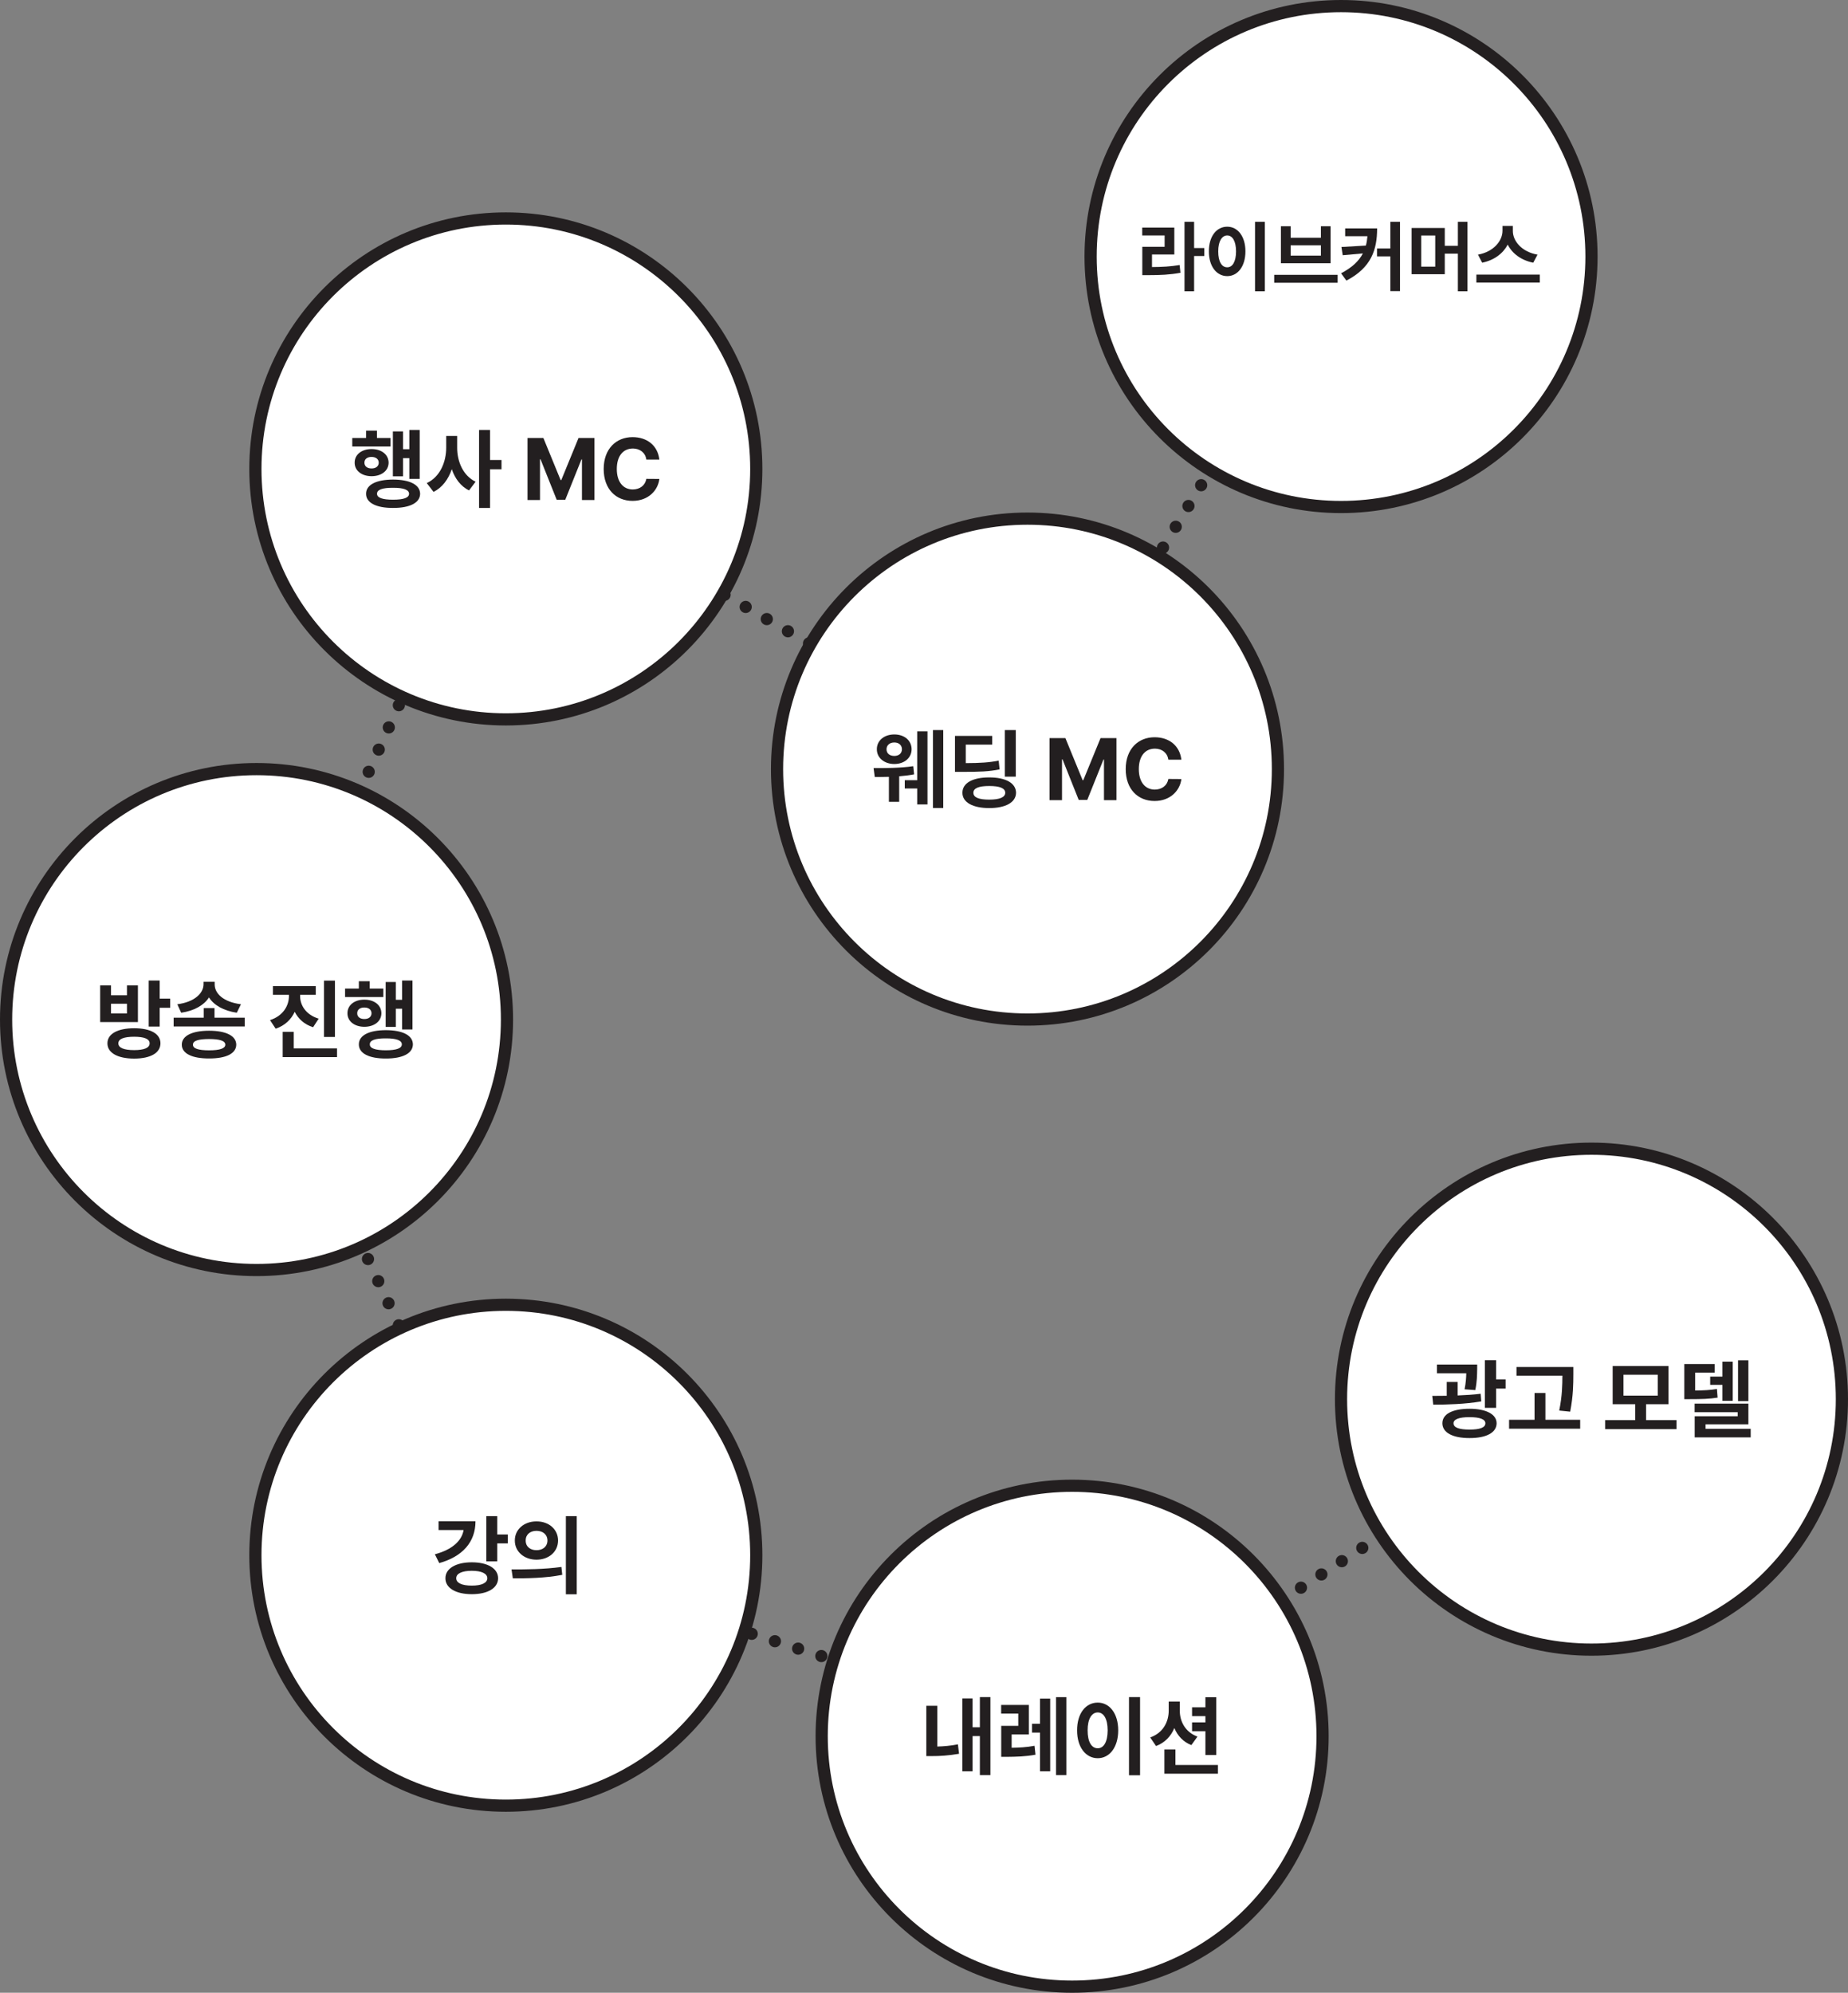 <?xml version="1.0" encoding="UTF-8"?><svg id="Layer_2" xmlns="http://www.w3.org/2000/svg" viewBox="0 0 758.4 817.75"><rect x="0" y="0" width="758.4" height="817.75" fill="#808080" stroke="none"/><defs><style>.cls-1{fill:#fff;}.cls-1,.cls-2{stroke:#231f20;stroke-miterlimit:10;stroke-width:5px;}.cls-3{fill:#231f20;}.cls-2{fill:none;stroke-dasharray:0 0 0 10;stroke-linecap:round;}</style></defs><g id="Layer_1-2"><g><polyline class="cls-2" points="550.35 105.28 421.67 315.61 207.59 192.43 105.28 418.39 207.59 638.21 439.99 712.48 653.12 574.17"/><circle class="cls-1" cx="105.28" cy="418.39" r="102.78"/><g><path class="cls-3" d="m41.1,404.38h4.46v4.04h6.54v-4.04h4.5v15.05h-15.5v-15.05Zm24.75,23.77c-.02,3.96-4.13,6.26-10.79,6.26s-10.99-2.3-10.97-6.26c-.02-3.9,4.2-6.19,10.97-6.19s10.78,2.29,10.79,6.19Zm-13.75-12.27v-3.97h-6.54v3.97h6.54Zm2.95,15.05c4.15,0,6.36-.95,6.36-2.78s-2.21-2.69-6.36-2.71c-4.2.02-6.5.88-6.47,2.71-.04,1.83,2.27,2.78,6.47,2.78Zm5.98-28.55h4.5v7.42h4.32v3.76h-4.32v7.7h-4.5v-18.88Z"/><path class="cls-3" d="m88.03,417.63h12.41v3.59h-29.18v-3.59h12.34v-3.94h4.43v3.94Zm-4.5-13.68v-1.05h4.57v1.05c-.02,3.74,3.57,7.26,10.79,8.16l-1.72,3.48c-5.41-.81-9.39-3.08-11.41-6.28-2.04,3.18-6.01,5.48-11.41,6.28l-1.58-3.48c7.07-.9,10.74-4.55,10.76-8.16Zm2.29,19.02c6.96.02,11.11,2.09,11.14,5.73-.04,3.64-4.18,5.68-11.14,5.66-7.01.02-11.21-2.02-11.21-5.66s4.2-5.71,11.21-5.73Zm0,8.05c4.38,0,6.63-.76,6.64-2.32-.02-1.6-2.27-2.3-6.64-2.32-4.48.02-6.66.72-6.64,2.32-.02,1.56,2.16,2.32,6.64,2.32Z"/><path class="cls-3" d="m130.78,418.02l-2.29,3.52c-3.59-1.14-6.1-3.45-7.54-6.33-1.46,3.16-4.06,5.68-7.82,6.93l-2.32-3.52c5.33-1.71,7.77-5.87,7.77-9.91v-.46h-6.57v-3.59h17.58v3.59h-6.43v.46c-.02,3.81,2.37,7.72,7.63,9.32Zm-14.77,5.41h4.54v6.79h17.75v3.59h-22.29v-10.37Zm16.95-21.02h4.5v23.13h-4.5v-23.13Z"/><path class="cls-3" d="m141.61,405.68h5.66v-3.02h4.46v3.02h5.59v3.48h-15.71v-3.48Zm7.91,4.54c4.06,0,6.98,2.23,7,5.59-.02,3.32-2.94,5.54-7,5.55-4.01-.02-6.94-2.23-6.93-5.55-.02-3.36,2.92-5.59,6.93-5.59Zm0,7.95c1.74.02,2.94-.88,2.95-2.36-.02-1.49-1.21-2.37-2.95-2.36-1.74-.02-2.94.86-2.92,2.36-.02,1.48,1.16,2.37,2.92,2.36Zm8.82,4.57c6.91.02,11.07,2.13,11.11,5.84-.04,3.69-4.2,5.82-11.11,5.8-6.89.02-11.09-2.11-11.07-5.8-.02-3.71,4.18-5.82,11.07-5.84Zm0,8.26c4.36,0,6.57-.81,6.57-2.43s-2.21-2.48-6.57-2.46c-4.34-.02-6.61.77-6.57,2.46-.04,1.62,2.23,2.43,6.57,2.43Zm10.93-8.54h-4.25v-8.51h-2.57v7.45h-4.18v-18.42h4.18v7.31h2.57v-7.91h4.25v20.07Z"/></g><circle class="cls-1" cx="207.59" cy="192.43" r="102.78"/><g><path class="cls-3" d="m144.57,179.74h5.66v-3.02h4.46v3.02h5.59v3.48h-15.71v-3.48Zm7.91,4.54c4.06,0,6.98,2.23,7,5.59-.02,3.32-2.94,5.54-7,5.55-4.01-.02-6.94-2.23-6.93-5.55-.02-3.36,2.92-5.59,6.93-5.59Zm0,7.95c1.74.02,2.94-.88,2.95-2.36-.02-1.49-1.21-2.37-2.95-2.36-1.74-.02-2.94.86-2.92,2.36-.02,1.48,1.16,2.37,2.92,2.36Zm8.82,4.57c6.91.02,11.07,2.13,11.11,5.84-.04,3.69-4.2,5.82-11.11,5.8-6.89.02-11.09-2.11-11.07-5.8-.02-3.71,4.18-5.82,11.07-5.84Zm0,8.26c4.36,0,6.57-.81,6.57-2.43s-2.21-2.48-6.57-2.46c-4.34-.02-6.61.77-6.57,2.46-.04,1.62,2.23,2.43,6.57,2.43Zm10.93-8.54h-4.25v-8.51h-2.57v7.45h-4.18v-18.42h4.18v7.31h2.57v-7.91h4.25v20.07Z"/><path class="cls-3" d="m195.19,197.67l-2.71,3.59c-3.43-1.71-5.75-4.87-7.07-8.72-1.41,4.13-3.87,7.52-7.49,9.32l-2.78-3.62c5.43-2.5,7.98-8.61,7.98-14.55v-4.78h4.5v4.78c-.02,5.73,2.43,11.51,7.56,13.99Zm1.41-21.23h4.5v12.34h4.71v3.8h-4.71v15.86h-4.5v-31.99Z"/><path class="cls-3" d="m223,179.74l7.07,17.26h.28l7.07-17.26h6.54v25.45h-5.13v-16.66h-.21l-6.64,16.56h-3.52l-6.64-16.63h-.21v16.73h-5.13v-25.45h6.54Z"/><path class="cls-3" d="m259.7,184.06c-3.96.02-6.57,3.04-6.57,8.4s2.65,8.38,6.54,8.4c2.9-.02,5.08-1.6,5.59-4.36l5.34.04c-.58,4.71-4.54,9-11,9-6.8,0-11.85-4.8-11.85-13.08s5.13-13.08,11.85-13.08c5.87,0,10.3,3.36,11,9.21h-5.34c-.42-2.81-2.58-4.52-5.55-4.54Z"/></g><circle class="cls-1" cx="421.67" cy="315.61" r="102.78"/><g><path class="cls-3" d="m374.79,314.43l.35,3.34c-1.92.37-4.03.62-6.12.79v10.49h-4.22v-10.27c-2.14.07-4.17.07-5.8.07l-.49-3.66c4.31.04,11.21,0,16.28-.77Zm-.67-6.96c-.02,3.57-3.04,6.05-7.1,6.05s-7.19-2.48-7.17-6.05c-.02-3.57,3.01-6.08,7.17-6.08s7.08,2.51,7.1,6.08Zm-7.1,2.74c1.85-.02,3.11-1.04,3.13-2.74-.02-1.71-1.28-2.78-3.13-2.78s-3.2,1.07-3.2,2.78,1.27,2.72,3.2,2.74Zm4.29,9.95h5.1v-20.04h4.22v29.99h-4.22v-6.54h-5.1v-3.41Zm11.57-20.57h4.22v31.99h-4.22v-31.99Z"/><path class="cls-3" d="m391.91,301.98h15.29v3.59h-10.86v7.59c6.06-.02,9.6-.26,13.5-1.02l.39,3.59c-4.32.88-8.24,1.04-15.54,1.02h-2.78v-14.77Zm14.06,17.05c6.73-.02,10.97,2.32,11,6.29-.04,3.96-4.27,6.29-11,6.29s-11.02-2.34-11-6.29c-.02-3.97,4.17-6.31,11-6.29Zm0,9.11c4.24,0,6.56-.95,6.57-2.81-.02-1.92-2.34-2.78-6.57-2.78s-6.5.86-6.5,2.78,2.23,2.81,6.5,2.81Zm10.9-9.42h-4.5v-19.12h4.5v19.12Z"/><path class="cls-3" d="m437.23,302.9l7.07,17.26h.28l7.07-17.26h6.54v25.45h-5.13v-16.66h-.21l-6.64,16.56h-3.52l-6.64-16.63h-.21v16.73h-5.13v-25.45h6.54Z"/><path class="cls-3" d="m473.93,307.22c-3.96.02-6.57,3.04-6.57,8.4s2.65,8.38,6.54,8.4c2.9-.02,5.08-1.6,5.59-4.36l5.34.04c-.58,4.71-4.54,9-11,9-6.8,0-11.85-4.8-11.85-13.08s5.13-13.08,11.85-13.08c5.87,0,10.3,3.36,11,9.21h-5.34c-.42-2.81-2.58-4.52-5.55-4.54Z"/></g><circle class="cls-1" cx="550.35" cy="105.28" r="102.78"/><g><path class="cls-3" d="m468.77,93.4h13.16v11.03h-9.16v5.16c4.14-.02,7.56-.2,11.34-.84l.34,3.19c-4.34.8-8.25.97-13.25.97h-2.41v-11.62h9.16v-4.66h-9.19v-3.22Zm21.28,8.38h4.19v3.28h-4.19v14.47h-3.94v-28.5h3.94v10.75Z"/><path class="cls-3" d="m503.64,93.03c4.28,0,7.47,3.92,7.47,10.12s-3.19,10.16-7.47,10.16-7.55-3.91-7.53-10.16c-.02-6.2,3.16-10.12,7.53-10.12Zm0,16.66c2.16.02,3.61-2.3,3.62-6.53-.02-4.22-1.47-6.53-3.62-6.53s-3.7,2.31-3.69,6.53c-.02,4.23,1.47,6.55,3.69,6.53Zm15.44,9.84h-4.03v-28.5h4.03v28.5Z"/><path class="cls-3" d="m548.95,116.03h-26.03v-3.25h26.03v3.25Zm-23.28-23.19h4v4.72h12.41v-4.72h3.97v15.19h-20.38v-15.19Zm16.41,12.06v-4.25h-12.41v4.25h12.41Z"/><path class="cls-3" d="m552.55,115.15l-2.19-3c4.5-2.36,7.31-5,8.95-8.16l-8.27.75-.53-3.38,10.03-.59c.33-1.2.53-2.48.64-3.84h-9.14v-3.19h13.12c-.02,8.75-2.38,16.08-12.62,21.41Zm12.56-13.19h5.47v-10.94h3.97v28.44h-3.97v-14.25h-5.47v-3.25Z"/><path class="cls-3" d="m592.92,100.87h5.38v-9.84h3.94v28.5h-3.94v-15.44h-5.38v8.44h-13.62v-18.97h13.62v7.31Zm-3.91,8.56v-12.78h-5.75v12.78h5.75Z"/><path class="cls-3" d="m605.89,112.68h26.03v3.28h-26.03v-3.28Zm25.09-8.19l-1.75,3.31c-4.97-.98-8.64-3.78-10.48-7.42-1.88,3.61-5.56,6.42-10.48,7.42l-1.72-3.31c6.33-1.12,10.03-5.59,10.06-9.72v-2.06h4.25v2.06c-.02,4.17,3.69,8.62,10.12,9.72Z"/></g><circle class="cls-1" cx="207.59" cy="638.21" r="102.78"/><g><path class="cls-3" d="m190.25,627.87h-10.27v-3.59h15.15c.02,8.53-5.34,14.5-14.87,17.16l-1.79-3.62c7.05-1.86,11.07-5.52,11.78-9.95Zm3.38,13.25c6.52,0,10.78,2.53,10.79,6.54-.02,4.04-4.27,6.54-10.79,6.54s-10.86-2.5-10.83-6.54c-.04-4.01,4.32-6.54,10.83-6.54Zm0,9.56c3.97.02,6.36-1.09,6.36-3.02s-2.39-3.06-6.36-3.06-6.42,1.09-6.4,3.06c-.02,1.93,2.37,3.04,6.4,3.02Zm10.44-20.99h4.32v3.66h-4.32v7.38h-4.5v-18.56h4.5v7.52Z"/><path class="cls-3" d="m230.4,643.03l.35,3.23c-7.1,1.39-14.7,1.44-20.29,1.44l-.53-3.66c5.71.02,13.62-.05,20.46-1.02Zm-1.37-10.86c-.02,4.61-3.78,7.86-8.86,7.88-5.04-.02-8.91-3.27-8.89-7.88-.02-4.59,3.85-7.86,8.89-7.84,5.08-.02,8.84,3.25,8.86,7.84Zm-8.86,3.97c2.55.02,4.48-1.44,4.5-3.97-.02-2.5-1.95-3.97-4.5-3.97s-4.45,1.48-4.43,3.97c-.02,2.53,1.9,3.99,4.43,3.97Zm12.06-13.96h4.46v32.06h-4.46v-32.06Z"/></g><circle class="cls-1" cx="439.99" cy="712.48" r="102.78"/><g><path class="cls-3" d="m380.15,700h4.5v16.72c2.57-.07,5.4-.3,8.47-.9l.46,3.87c-4.29.74-7.95.97-11.25.95h-2.18v-20.64Zm26.3,28.44h-4.32v-16h-2.99v14.45h-4.22v-29.92h4.22v11.85h2.99v-12.38h4.32v31.99Z"/><path class="cls-3" d="m422.2,711.77h-7.03v5.45c3.13-.04,6.06-.19,9.39-.81l.39,3.66c-4.2.77-7.79.84-11.81.88h-2.25v-12.73h7v-5.03h-7.03v-3.55h11.36v12.13Zm1.34-4.39h3.27v-10.34h4.18v29.85h-4.18v-15.89h-3.27v-3.62Zm9.84-10.93h4.25v31.99h-4.25v-31.99Z"/><path class="cls-3" d="m450.5,698.69c4.82,0,8.4,4.41,8.4,11.39s-3.59,11.43-8.4,11.43-8.49-4.39-8.47-11.43c-.02-6.98,3.55-11.39,8.47-11.39Zm0,18.74c2.43.02,4.06-2.58,4.08-7.35-.02-4.75-1.65-7.35-4.08-7.35s-4.17,2.6-4.15,7.35c-.02,4.76,1.65,7.37,4.15,7.35Zm17.37,11.07h-4.54v-32.06h4.54v32.06Z"/><path class="cls-3" d="m491.42,712.65l-2.5,3.48c-3.36-1.32-5.66-3.85-6.98-7-1.39,3.36-3.87,6.01-7.51,7.38l-2.39-3.52c5.26-1.86,7.58-6.35,7.59-11.04v-3.69h4.54v3.69c0,4.43,2.2,8.81,7.24,10.69Zm-13.57,5.27h4.54v6.36h17.44v3.59h-21.97v-9.95Zm11.36-11.11h5.48v-2.57h-5.48v-3.62h5.48v-4.15h4.46v23.73h-4.46v-9.77h-5.48v-3.62Z"/></g><circle class="cls-1" cx="653.12" cy="574.17" r="102.78"/><g><path class="cls-3" d="m593.73,572.78v-5.68h4.46v5.55c3.2-.12,6.45-.33,9.46-.7l.25,3.13c-6.66,1.14-13.96,1.34-19.72,1.34l-.39-3.59c1.83,0,3.83-.02,5.94-.05Zm12.48-10.74c-.04,2.09-.04,4.94-.77,8.4l-4.39-.32c.53-2.67.65-4.78.69-6.57h-12.04v-3.59h16.52v2.07Zm-3.13,16.07c6.86,0,11.11,2.27,11.11,5.94,0,3.87-4.25,6.1-11.11,6.08-6.86.02-11.14-2.21-11.14-6.08s4.29-5.94,11.14-5.94Zm0,8.54c4.2,0,6.5-.79,6.5-2.6,0-1.62-2.3-2.51-6.5-2.5-4.2-.02-6.59.88-6.57,2.5-.02,1.81,2.37,2.6,6.57,2.6Zm6.29-28.44h4.61v7.88h3.9v3.73h-3.9v7.91h-4.61v-19.51Z"/><path class="cls-3" d="m619.32,582.64h10.44v-11h4.46v11h14.27v3.66h-29.18v-3.66Zm26.37-18.63c-.02,4.01-.02,8.51-1.3,15.29l-4.5-.46c1.23-6.05,1.28-10.55,1.3-14.31h-18.84v-3.55h23.34v3.02Z"/><path class="cls-3" d="m688.02,586.47h-29.29v-3.69h12.34v-6.54h-9.25v-15.68h22.92v15.68h-9.21v6.54h12.48v3.69Zm-7.7-13.75v-8.58h-14.06v8.58h14.06Z"/><path class="cls-3" d="m691.22,559.75h12.48v3.52h-8.02v7.35c3.57-.04,6.05-.16,8.93-.63l.28,3.55c-3.48.54-6.43.63-11.46.63h-2.21v-14.41Zm4.22,16.24h22.08v8.51h-17.58v1.83h18.53v3.52h-22.99v-8.68h17.65v-1.65h-17.68v-3.52Zm6.4-11.07h5.03v-6.15h4.22v16.07h-4.22v-6.54h-5.03v-3.38Zm15.68,10.05h-4.25v-16.73h4.25v16.73Z"/></g></g></g></svg>